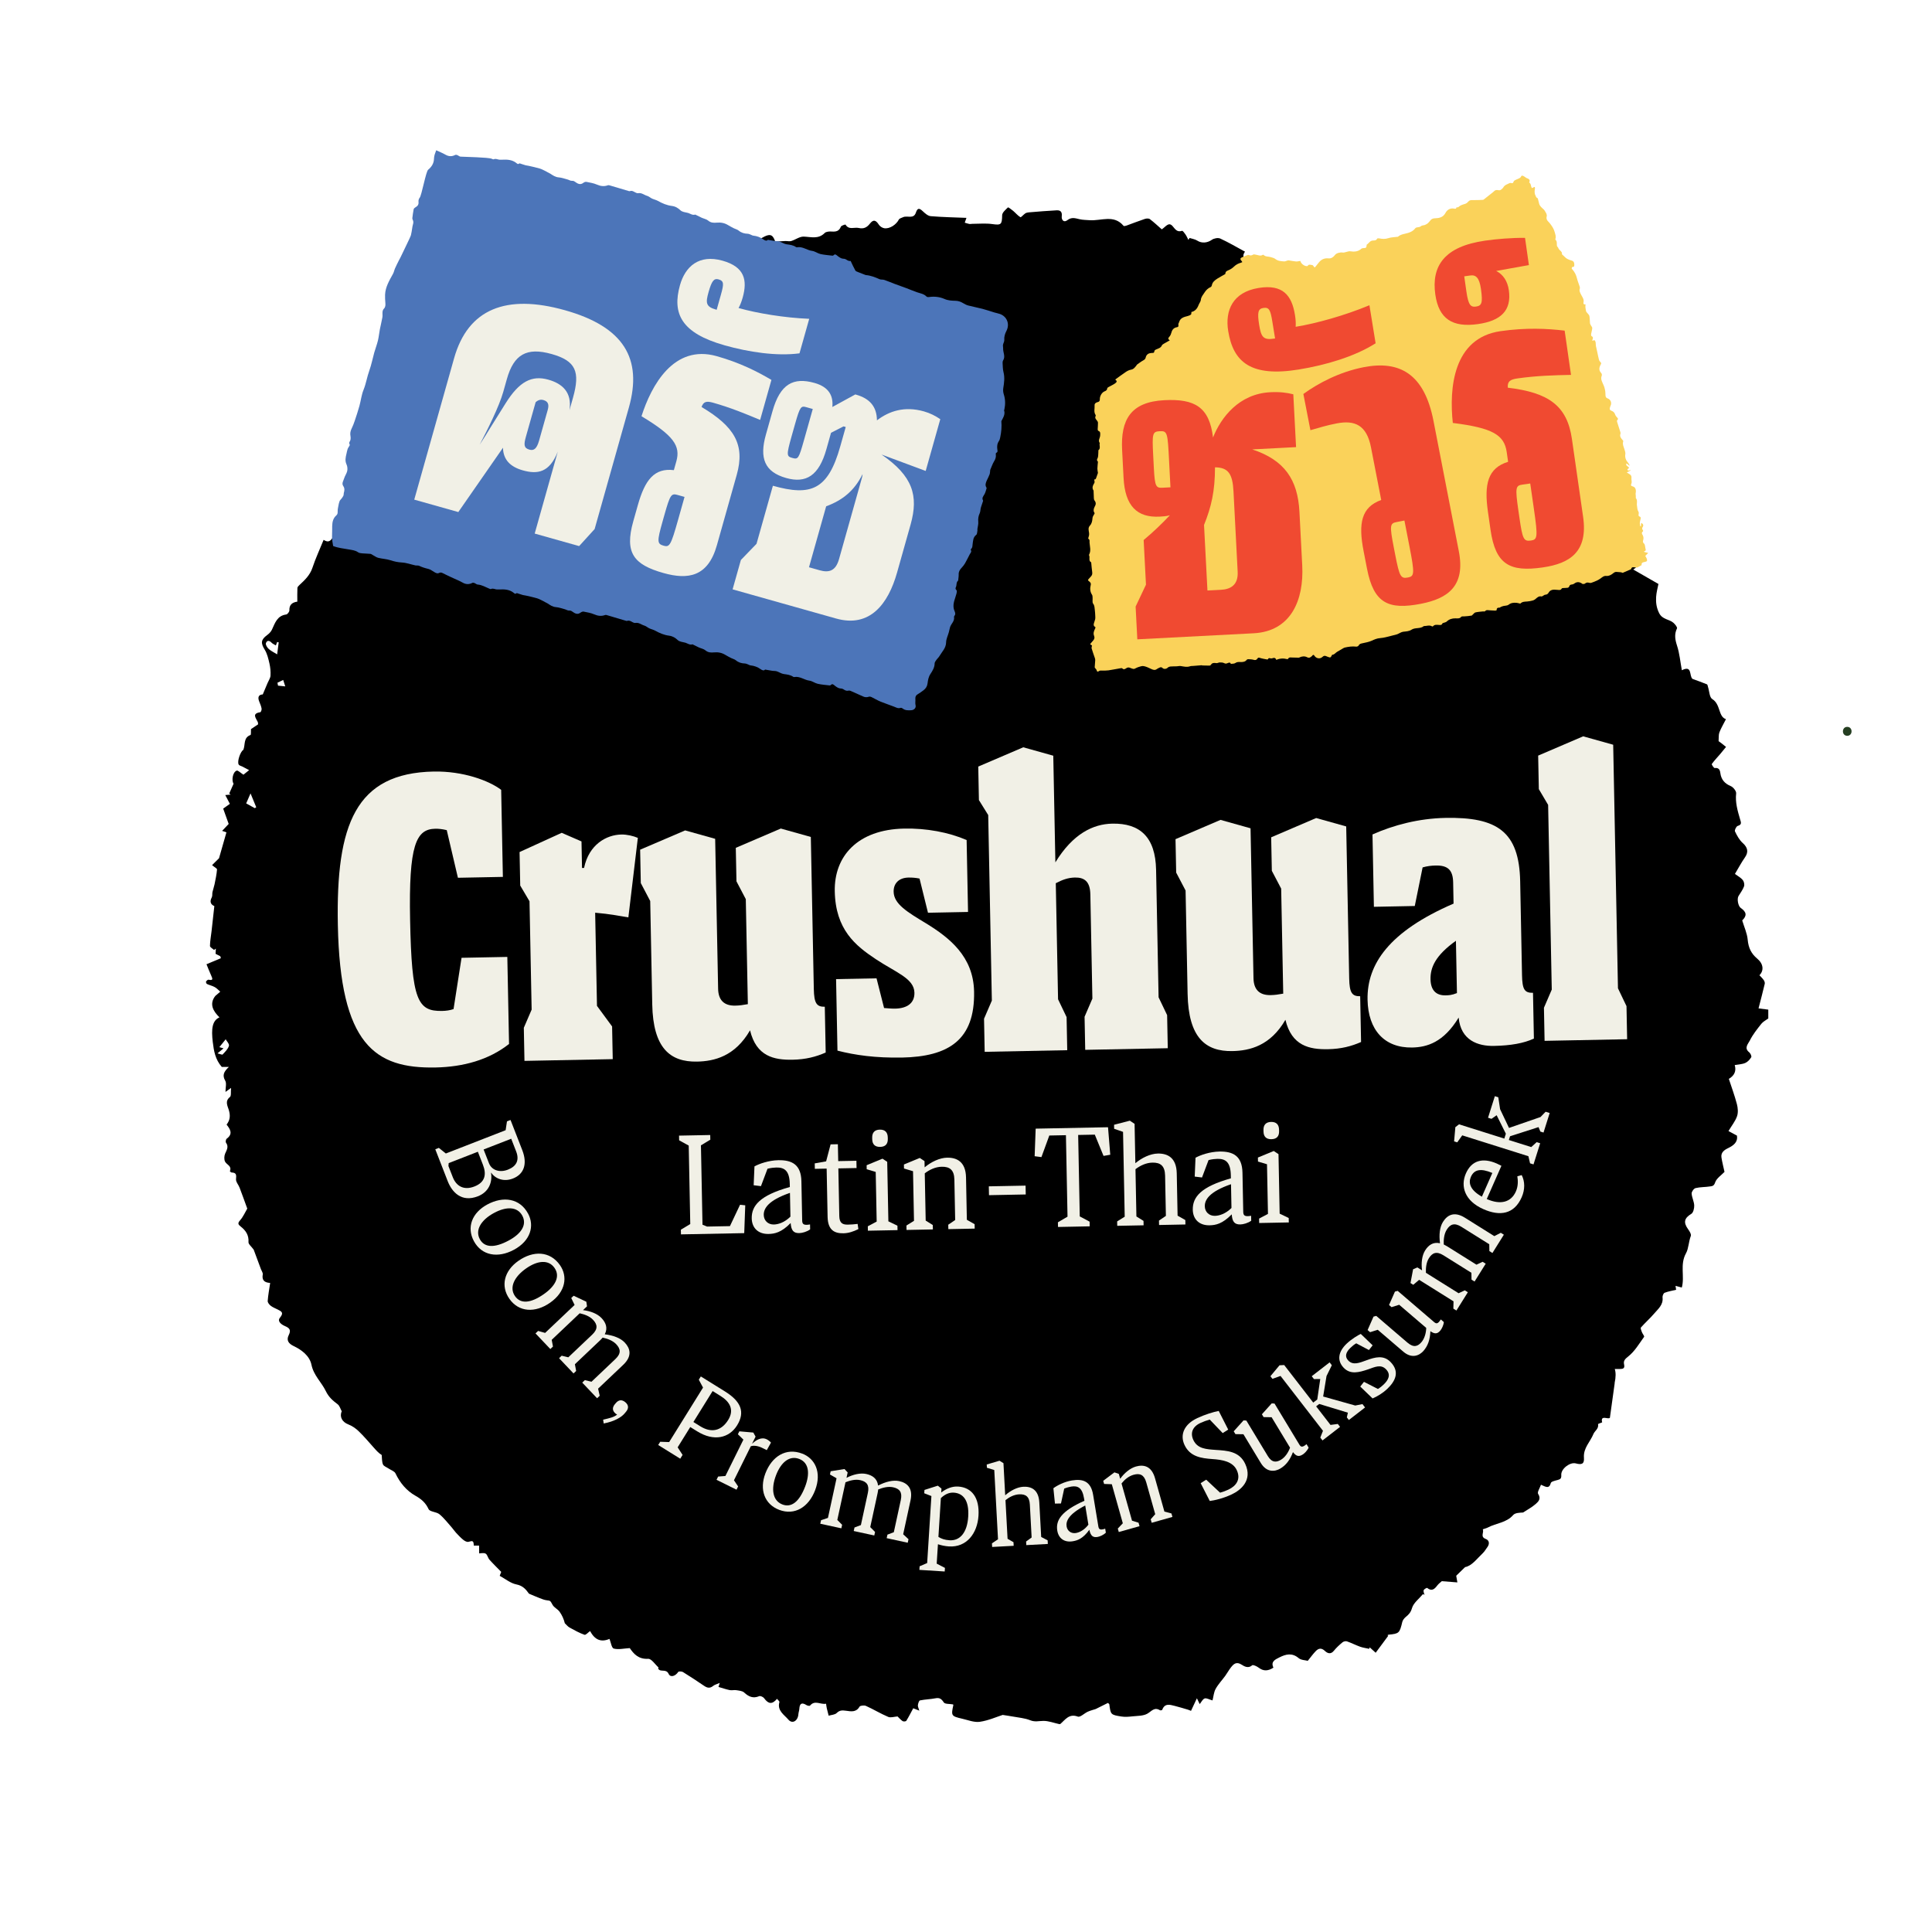 <?xml version="1.0" encoding="UTF-8"?><svg id="Small_Sticker" xmlns="http://www.w3.org/2000/svg" viewBox="0 0 1080 1080"><defs><style>.cls-1{fill:#fad25a;}.cls-2{fill:#f04a31;}.cls-3{fill:#f1f0e6;}.cls-4{fill:#253e21;}.cls-5{fill:#4c75b9;}</style></defs><path class="cls-4" d="m1032.62,411.32c3.22,0,3.22-5,0-5s-3.22,5,0,5h0Z"/><path d="m988.48,564.41v4.92c-1.31.98-2.9,1.74-3.88,2.98-2.36,2.99-4.79,6.02-6.46,9.4-.86,1.75-3.38,4.11-.36,6.5.73.57,1.49,2.23,1.18,2.76-.77,1.31-1.99,2.65-3.35,3.23-1.8.77-3.9.82-5.89,1.18q1.46,4.9-3.29,7.72c1.54,4.71,3.26,9.34,4.5,14.08.56,2.15.79,4.76.09,6.78-.97,2.8-2.97,5.25-4.79,8.3,1.3.7,2.95,1.59,4.72,2.54.62,3.61-1.81,5.49-4.91,7-2.17,1.05-4.18,2.44-3.73,5.29.43,2.69,1.12,5.34,1.7,8-1.7,1.81-4.49,3.57-5.27,5.98-.63,1.94-1.64,1.96-2.7,2.13-2.72.44-5.54.31-8.2.95-.97.23-2.26,2.01-2.2,3.02.12,2.25,1.35,4.44,1.44,6.68.06,1.59-.51,4.03-1.63,4.7-3.93,2.36-4.57,4.79-1.74,8.66.79,1.07,1.81,2.79,1.46,3.72-1.22,3.17-1.23,7.03-2.65,9.58-3.6,6.43-.64,13.01-2.38,19.23-.86-.23-2.08-.55-3.51-.94.16,1.11.26,1.77.33,2.2-2.22.54-4.42.88-6.44,1.67-.65.25-1.25,1.75-1.15,2.59.5,4.17-2.51,6.46-4.73,9.08-2.3,2.7-5.01,5.06-7.35,7.73-.36.41.24,1.76.55,2.61.34.93,1.49,2.24,1.22,2.61-2.73,3.8-5.21,8.04-8.77,10.89-1.9,1.52-2.9,2.47-2.41,4.58.48,2.09-.52,2.5-2.2,2.5-.98,0-1.95,0-3.01,0q.96,3-.07,7.74c-.02.11.02.24,0,.35-.87,6.28-1.74,12.55-2.66,19.19-.91,1.15-5.44-1.91-4.33,2.57-.78.33-2.31.8-2.28,1,.47,2.6-1.89,3.74-2.59,5.49-1.76,4.39-5.72,7.81-5.31,13.27.27,3.49-1.19,4.07-4.57,3.17-3.16-.85-8.32,2.99-8.1,6.48.12,1.99-.51,2.39-2.07,2.81-1.36.37-3.54.82-3.77,1.67-.96,3.52-2.9,2.09-5.51.97-.62,1.82-2.2,4.17-1.59,5.1,1.8,2.76.15,4.34-1.38,5.68-2.1,1.85-4.65,3.18-7.01,4.74-1.89.12-4.44.14-5.55,1.41-3.79,4.35-9.42,4.49-14.01,6.9-.94.49-2,.73-3.01,1.09.93,1.63-1.64,4.13,1.62,5.35,2.05.77,2.35,2.75.93,4.66-.83,1.12-1.53,2.39-2.53,3.34-3.34,3.15-6.12,7.11-9.88,7.77-2.05,1.99-3.35,3.26-4.97,4.83.09.52.28,1.63.65,3.73-3.05-.24-5.78-.46-8.7-.69-.7.65-1.77,1.4-2.53,2.4-1.55,2.04-3.07,3.46-5.65,1.38-.21-.17-1.75.67-1.96,1.29-.25.74.27,1.74.46,2.62-.28-.16-.55-.33-.83-.49-2.16,2.61-5.32,4.92-6.17,7.9-.7,2.45-1.84,3.57-3.49,4.92-.85.7-1.68,1.76-1.93,2.8-1.48,6.21-1.76,6.53-7.67,7.09-.21.02-.41.21-.61.32.14.11.28.21.42.32-2.24,3.03-4.49,6.06-7.01,9.46-1.05-.95-2.19-1.98-3.34-3.01-.1.27-.19.55-.29.82-1.68-.38-3.43-.6-5.04-1.17-2.51-.9-4.89-2.14-7.41-3.01-.7-.24-1.88.05-2.47.54-1.72,1.44-3.41,2.97-4.81,4.71-1.77,2.2-3.59,1.46-5.03.1-1.93-1.84-3.55-1.5-5.11.11-1.52,1.57-2.79,3.37-4.46,5.42-1.35-.37-3.72-.35-5.1-1.51-3.66-3.08-7.08-2.25-10.75-.4-2.44,1.23-4.96,2.34-3.35,5.73-2.92,1.89-5.5,2.11-8.21.04-1.03-.79-3.17-1.78-3.64-1.37-2.23,1.97-4.5.59-5.89-.31-2.99-1.93-4.5-.43-6.06,1.57-1.15,1.46-2.03,3.13-3.12,4.63-1.79,2.46-3.94,4.7-5.39,7.33-1.04,1.89-1.19,4.27-1.74,6.44-1.89-.53-3.39-1.47-4.41-1.1-1.14.42-1.84,2.03-2.75,3.15-.37-.77-.74-1.52-1.57-3.26-1.29,2.77-2.21,4.72-3.3,7.05-.11-.04-.9-.44-1.73-.69-2.47-.74-4.95-1.47-7.45-2.12-2.74-.71-5.55-1.52-6.91,2.23-.08.21-.99.39-1.28.21-3.13-1.92-4.66.56-6.99,1.91-2.31,1.34-5.52,1.21-8.36,1.52-2.04.22-4.16.41-6.16.09-6.04-.96-6.02-1.06-6.79-6.86-.02-.16-.29-.29-.77-.73-2.15,1.07-4.43,2.2-6.85,3.41-1.35.45-2.95.83-4.41,1.49-1.93.87-4.22,3.23-5.54,2.74-4.96-1.84-7.04,1.75-9.85,4.16h-.7c-2.9-.64-5.8-1.77-8.69-1.76-2.49.01-4.75.72-7.38-.35-3.04-1.24-6.49-1.47-9.76-2.09-1.59-.3-3.2-.51-5.65-.9-3.47,1.1-8.03,3.16-12.77,3.84-3.14.45-6.59-.96-9.86-1.72-6.14-1.43-6.24-1.67-4.96-7.61.04-.17-.2-.39-.2-.4-1.87-.35-4.47-.09-5.14-1.11-1.29-1.96-2.33-2.76-4.67-2.3-2.85.56-5.81.59-8.64,1.19-.57.12-1.04,1.72-1.16,2.68-.1.79.41,1.65.8,3.04-1.72-.67-2.83-1.1-3.4-1.33-1.38,2.55-2.53,4.85-3.88,7.01-.23.37-1.59.49-2.05.18-1.17-.81-2.13-1.93-2.84-2.62-1.86.13-3.82.84-5.22.25-4.25-1.8-8.23-4.24-12.44-6.14-.99-.45-3.25-.21-3.62.45-1.87,3.28-4.85,2.61-7.48,2.26-2.09-.28-3.58-.39-5.26,1.27-1.01.99-2.96,1.02-4.49,1.49-.35-1.38-.73-2.76-1.05-4.15-.18-.77-.25-1.57-.4-2.54-3.06.62-6.26-2.24-8.97,1.05-.23.28-1.41.07-1.93-.26-2.56-1.62-3.87-1.08-4.04,2.03-.05,1.03-.47,2.04-.54,3.07-.26,3.7-3.38,5.63-5.61,2.98-2.24-2.65-6.38-4.98-4.99-9.79.12-.43-.85-1.17-1.35-1.81-2.68,3.21-4.82,2.95-7.2-.35-.51-.71-2.07-1.43-2.74-1.15-3.42,1.44-5.88.31-8.42-2.04-1.01-.94-2.88-1.06-4.4-1.31-1.2-.19-2.5.2-3.68-.04-2.12-.44-4.18-1.16-6.27-1.76.05-.14.27-.86.71-2.26-1.67.74-2.87,1-3.7,1.69-1.75,1.45-3.27,1.15-4.98-.01-3.91-2.64-7.85-5.26-11.87-7.74-.69-.42-2.4-.48-2.67-.07-1.55,2.37-4.35,3.26-5.35,1.09-1.44-3.13-4.7-.67-5.85-2.98-.07-.14.25-.56.18-.62-1.92-1.72-3.95-4.93-5.79-4.83-5.44.31-8.11-2.82-10.27-5.98-3.35.19-6.35.95-8.96.25-1.19-.32-1.61-3.51-2.38-5.4-4.69,2-8.17.6-10.85-4.38-1.06.74-2.42,2.33-3.12,2.08-2.9-1.03-5.64-2.55-8.35-4.05-1.01-.56-1.77-1.58-2.65-2.4-.58-2.33-1.56-4.55-2.95-6.47-1.04-1.44-3-2.27-3.86-3.76-1.34-2.35-1.11-2.36-3.3-2.61-1.34-.15-2.65-.71-3.93-1.2-1.94-.74-3.84-1.59-6-2.49-1.62-2.23-3.28-4.44-7.01-5.17-3.31-.65-6.25-3.14-9.35-4.81.39-1.02.77-2.01.85-2.2-2.54-2.61-4.66-4.65-6.6-6.85-.88-1-1.12-2.8-2.13-3.36-1.07-.59-2.72-.13-3.62-.13v-4.36h-2.98c-.14-2.71-.47-2.82-3.03-2.1-.79.22-2.05-.47-2.82-1.09-1.46-1.18-2.76-2.58-4.05-3.95-.84-.9-1.51-1.97-2.33-2.89-2.27-2.55-4.36-5.33-6.96-7.48-1.7-1.41-5.35-1.32-6.08-2.87-1.67-3.55-3.99-5.59-7.34-7.47-5-2.81-8.64-7.2-11.17-12.51-.59-1.24-2.55-1.83-3.87-2.73-1.08-.74-2.69-1.27-3.12-2.28-.66-1.58-.52-3.5-.71-5.27-1.85-1.12-3.19-2.74-4.6-4.31-2.73-3.05-5.37-6.2-8.32-9.03-1.65-1.59-3.71-2.98-5.83-3.8-3.32-1.28-4.98-4.26-3.58-7.28-.77-1.38-1.19-3.09-2.28-3.92-2.74-2.08-4.97-3.93-6.68-7.46-2.38-4.92-6.75-8.65-7.98-14.65-1.01-4.91-5.37-8.27-9.89-10.42-3.05-1.45-4.21-3.33-2.82-6.13,1.47-2.96.42-3.99-2.22-5.12-1.77-.76-4.38-2.59-2.66-4.66,2.28-2.77.86-3.48-1.24-4.53-1.34-.67-2.8-1.22-3.96-2.13-.8-.62-1.73-1.8-1.67-2.67.24-3.28.86-6.54,1.38-10.07-3.47-.22-4.68-1.72-4.14-4.76.16-.87-.63-1.91-.99-2.87-1.46-3.93-2.92-7.86-4.08-10.98-1.32-1.82-2.99-3.08-2.91-4.22.26-3.89-1.53-6.5-4.32-8.68-1.47-1.15-1.86-1.84-.36-3.53,1.72-1.93,2.77-4.45,4-6.52-1.41-3.87-2.81-7.81-4.3-11.72-.62-1.62-2.12-3.22-1.99-4.73.19-2.24.33-3.64-2.4-3.72-.37,0-1.07-.66-1.03-.76,1.22-2.92-1.74-3.55-2.67-5.28-.65-1.2-.54-3.25.03-4.56.91-2.08,2.1-3.83.46-6.09-.32-.44-.06-1.88.4-2.21,3.69-2.72,1.92-5.37-.06-7.88,2.05-2.64,2.13-5.15,1.24-8.18-.64-2.2-2.35-4.89.62-7.24.82-.65.41-2.85.65-5.1-1.39,1-2.05,1.47-3.13,2.25,0-2.44.71-4.82-.15-6.3-1.76-3.03-.76-5.06,2.04-7.67h-3.96c-3.65-4.2-4.43-8.89-5.04-13.96-.87-7.3-.34-11.93,3.75-13.76-3.72-3.58-5.74-7.6-2.35-11.95.93-.8,1.86-1.61,2.79-2.41-1.02-.87-1.94-1.92-3.08-2.55-1.35-.75-2.93-1.07-4.34-1.73-.34-.16-.68-1.1-.52-1.38.28-.49,1.05-1.13,1.47-1.03,2.35.54,2.34-.3,1.51-2.08-1.1-2.39-2.02-4.85-2.73-6.56,2.82-1.18,5.43-2.28,8.04-3.37-.1-.36-.2-.73-.31-1.09-.89-.46-1.79-.92-2.66-1.37.06-1.02.11-1.96.16-2.9-.34.25-.69.49-1.03.74-.79-.75-2.27-1.51-2.26-2.25.04-2.76.58-5.51.89-8.27.52-4.58,1.02-9.16,1.55-13.99-2.02-.88-2.73-2.45-1.44-4.86.45-.83.18-2.01.4-2.99.32-1.47.87-2.9,1.17-4.37.55-2.73,1.14-5.47,1.37-8.24.05-.58-1.41-1.28-2.77-2.43,1.55-1.54,3.02-3,3.89-3.87,1.46-5.1,2.8-9.76,4.14-14.46-.52-.18-1.34-.47-2.4-.84,1.37-1.45,2.51-2.65,3.66-3.87-.99-2.77-1.96-5.47-3.07-8.56,1.21-.87,2.56-1.84,3.73-2.67-.83-1.59-1.62-3.12-2.56-4.91,1.28-.12,2.16-.2,3.03-.27-.28-.19-.56-.38-.84-.57.78-1.75,1.56-3.51,2.43-5.46-1.18-1.9-.52-6.46,1.72-7.36.75-.3,2.26,1.31,3.8,2.28.45-.36,1.5-1.2,3.19-2.56-1.59-.83-2.7-1.42-3.82-2.01-.69-.36-1.69-.53-2.01-1.09-1.04-1.8,1.1-7.52,2.6-8.23,1.19-3.05-.07-6.78,3.99-8.31.39-.15.18-1.88.28-3.29.9-.6,2.4-1.61,3.98-2.67-.07-.45-.03-.95-.21-1.35-1.03-2.2-3.44-4.69,1.43-5.42.36-.05.85-1.39.73-2.03-.24-1.33-.78-2.62-1.3-3.88-1.09-2.6-.25-3.93,1.95-4.04.99-2.34,1.85-4.39,2.71-6.43.57-1.36,1.54-2.69,1.62-4.08.13-2.26-.09-4.6-.6-6.81-.61-2.63-1.24-5.43-2.63-7.68-2.3-3.7-2.19-5.57,1.35-8.18,1.06-.78,2.11-1.83,2.66-2.99,1.75-3.73,2.91-7.83,7.99-8.51.72-.1,1.81-1.52,1.78-2.3-.11-3.03,1.44-4.46,4.44-4.88,0-2.71-.07-5.18.05-7.65.03-.57.64-1.19,1.13-1.64,3-2.78,5.89-5.5,7.27-9.65,1.7-5.15,4.01-10.1,6.25-15.61,4.24,2.81,4.65-1.99,6.98-3.32,3.37-1.93,3.16-4.72,2.02-7.1,4.14-4.86,7.97-9.35,11.82-13.86-.01-.01-.41-.35-.09-.07,1.32-1.7,2.58-3.32,4.14-5.34.34.04,1.53.19,2.73.34-.86,1.62-1.54,2.9-2.22,4.18.24.15.48.31.72.46,2.12-1.64,4.25-3.27,6.32-4.87.72-3.38-2.01-1.58-3.53-1.86,3.45-3.01,8.68-4.47,6.51-10.16,1.54-.71,2.91-.9,3.53-1.69,3.79-4.81,8.58-8.49,13.94-11.15,3.29-1.64,5.52-3.89,7.55-6.71.5-.7,1.6-1.38,2.41-1.37,4.83.09,10.06-3.66,10.85-7.55,3.24-.58,6.26-1.14,9.29-1.67,2.72-.48,2.61-1.47.65-3.01-2.13-1.68-2.16-3.39.18-4.97.63-.42,1.24-.86,1.86-1.29l-1.12-.18c-.23-2.39-.1-4.89-.79-7.14-.62-2.02.1-2.29,1.59-3.32,2.97-2.05,5.86-4.47,8.02-7.32,1.82-2.4,3.61-4.42,6.4-5.58,3.96-1.65,7.86-3.4,11.61,1.38,2.33-3.26,4.7-5.94,6.22-9.03.59-1.2.82-1.92,2.06-2.8,2.67-1.9,5.95-4.16,6.82-6.95.67-2.17,1.35-3.55,2.87-4.83,4.27,2.6,9.19.41,9.74-4.42.32-2.77,1.44-3.68,4.16-4.02,2.44-.3,5.17-1.14,6.97-2.68,1.11-.95,1.63-2.81,3.26-1.64,1.03.74,1.49,2.45,1.93,3.82.4,1.25.44,2.62.64,3.94.85-.99,1.72-1.95,2.53-2.97.2-.25.2-.66.28-1,1.33-5.55,1.86-5.8,7.41-4.25,1.21.34,3.6.39,3.76-.05,1.29-3.52,4.23-3.52,7.11-3.65v-1.88c1.56-.55,3.24-.61,3.65-1.37,3.36-6.19,10.93-6.22,15.67-3.34,2.04-1.32,4.07-2.64,5.64-3.66,2.65,1.19,4.85,2.58,7.23,3.06,1.15.23,3.32-.97,3.8-2.06.61-1.39-.16-3.34-.06-5.04.06-.98.51-2.66,1.02-2.75,1.03-.19,2.27.37,3.32.85.47.21.68.98,1.1,1.64.58-.51,1.16-.78,1.22-1.12.56-3.37,3.72-3.63,5.98-4.62.89-.39,3.67.95,3.76,1.72.4,3.33,2.32,2.49,3.92,1.87.77-1.54,1.56-3.02,2.8-3.77,2.83-1.71,5.94-2.94,8.8-4.6,4.44-2.58,6.03-2.16,7.47,2.02,1.99-.1,3.87-.23,5.75-.29,1.07-.03,2.22.3,3.19,0,2.39-.74,4.72-2.56,7.02-2.47,4.13.16,8.15,1.55,11.69-2.01.8-.81,2.62-.92,3.94-.83,2.37.16,4.11-.16,5.1-2.69.26-.67,2.54-1.31,2.6-1.2,1.87,3.19,4.93,1.33,7.38,1.9,2.74.64,4.57-.27,6.2-2.35,1.97-2.51,3.3-2.21,5.12.59.6.92,1.92,1.76,3.01,1.91,3.05.44,6.67-2.04,8.1-4.84.34-.67,1.53-.94,2.36-1.33,2.31-1.09,5.92,1.24,7.16-2.53.92-2.81,1.98-2.59,3.87-.81,1.26,1.19,2.87,2.63,4.42,2.76,6.69.56,13.41.68,19.99.95-.34.96-.65,1.82-.95,2.69.85.24,1.68.56,2.54.71.56.1,1.16-.07,1.75-.07,3.69,0,7.43-.38,11.05.13,5.02.71,5.48.31,5.57-4.95.03-1.51,1.94-3.09,3.25-4.36.18-.17,1.96,1.15,2.88,1.92,1.39,1.17,2.56,2.65,4.08,3.56.33.2,1.7-1.46,2.69-2.12.55-.37,1.31-.53,1.99-.59,5.2-.42,10.4-.88,15.61-1.14,2.06-.1,3.11.84,2.82,3.29-.25,2.05,1.13,3.79,3.16,2.2,2.42-1.89,4.5-1.02,6.88-.5,1.79.4,3.68.39,5.53.53,6.41.48,13.55-3.35,18.99,3.17.2.24,1.11.02,1.63-.16,3.42-1.23,6.8-2.57,10.25-3.72.85-.28,2.18-.37,2.8.1,2.39,1.82,4.58,3.89,6.68,5.73,2.44-1.69,3.85-4.31,6.06-1.78,1.46,1.68,2.48,3.55,5.27,2.6.38-.13,1.41,1.29,1.97,2.11.62.92,1.05,1.97,1.57,2.96.22-.36.44-.72.66-1.08,1.45.48,3.06.69,4.3,1.49,2.52,1.62,5.65,1.3,8.15-.46,1.19-.84,3.46-1.27,4.7-.7,4.67,2.14,9.11,4.77,13.83,7.33-2.55,3.44,1.1,4.68,2.12,7.31,1.4-1.03,2.45-1.95,3.64-2.6.71-.39,1.79-.7,2.46-.44,1.85.74,3.62,1.73,5.33,2.76,1.46.88,3.73,1.76,4,2.99.51,2.39,2.49,2.53,3.51,2.33,4.4-.86,8.52-.66,12.48,1.53.27.15.83.19,1.01.03,2.56-2.3,4.53-.12,6.58.9,3.59,1.8,7.1,3.74,11.4,6.02,1.52-.59,4.33-2.06,4.64,2.61.04.55,1.66,1.45,2.49,1.4,1.82-.12,3.97-.26,5.34-1.27,2.7-2,3.83-.19,5.02,1.52.92,1.32,1.39,2.94,2.27,4.29.46.71,1.34,1.2,2.11,1.66.81.48,2.48.87,2.45,1.17-.11,1.11-.48,2.52-1.28,3.17-1.84,1.51-1.37,2.55.11,3.4,1.63-.26,3.46-.72,4.48,0,2.51,1.77,4.64,4.09,6.95,6.17.6.54,1.24,1.03,1.93,1.45,1.52.92,3.07,1.79,4.63,2.64,2.72,1.48,5.47,2.89,8.18,4.39,1.18.65,2.33,1.39,3.37,2.23.77.62,1.24,1.63,2.03,2.19,2.88,2.02,5.81,3.97,8.79,5.84,1.36.85,3.22,1.14,4.24,2.25,3.73,4.06,7.67,7.71,12.6,10.39,3.21,1.75,5.92,2.72,9.08.18,1.79-1.43,3.82-1.99,5.4.45.84,1.3,1.52,2.72,2.38,4.01.62.93,1.37,2.43,2.15,2.48,4.76.34,4.38,3.76,4.48,6.94,3.42.08,3.63.47,2.55,3.48,1.34,1.29,2.42,2.39,3.56,3.42.76.68,1.54,1.39,2.43,1.86,6.59,3.49,10.23,9.19,12.49,16.08.85,2.6,1.96,5.26,3.57,7.42,2.32,3.12,5.26,5.78,7.85,8.71,1.25,1.41,2.34,2.97,3.42,4.52,2.48,3.58,6.3,3.8,10.05,3.88,3.16.07,3.55,1.74,3.41,4.36-.1,1.86.36,3.76.66,5.63.14.89.33,1.84.79,2.58.96,1.52,1.89,3.21,3.28,4.23.66.49,2.33-.4,3.9-.74.26,1.32,1.14,3.11.82,4.65-.81,3.91,1.01,6.99,2.29,10.35.69,1.81.71,3.87,1.03,5.82-.48.35-.95.7-1.43,1.04,4.59,2.64,9.19,5.28,14.07,8.08-.4,2.1-1.13,4.63-1.29,7.2-.19,3.11.14,6.01,1.69,9.1,1.86,3.7,5.63,3.31,8.02,5.44.91.81,2.24,2.48,1.95,3.08-1.6,3.34-1.07,6.29.04,9.71,1.4,4.32,1.8,8.96,2.68,13.7,5.95-3.03,3.98,3.1,5.93,4.82,2.69.99,5.43,1.96,8.12,3.06.33.14.4.95.57,1.46.75,2.33.79,5.79,2.38,6.77,4.78,2.97,3.25,9.78,7.65,11.24-1.45,2.87-2.77,5.05-3.67,7.4-.5,1.31-.29,2.88-.44,4.89.04.03.8.56,1.54,1.12.88.68,1.74,1.4,2.62,2.1-1.07,1.31-2.13,2.65-3.23,3.94-1.59,1.86-3.31,3.63-4.73,5.61-.19.27,1.14,2.3,1.61,2.25,2.31-.27,2.92.98,3.16,2.8.48,3.62,2.38,5.87,5.83,7.31,1.39.58,3.15,2.79,3.01,4.07-.57,5.09.82,9.75,2.19,14.45.5,1.7,1.2,3-1.34,3.74-.78.23-1.83,2.38-1.51,3.05,1.12,2.34,2.44,4.81,4.33,6.49,2.8,2.5,3.35,5.03,1.26,8.02-2.05,2.93-3.72,6.11-5.61,9.27,1.69,1.26,3.31,2.1,4.37,3.4.7.85,1.07,2.55.71,3.56-.69,1.91-2,3.61-3.07,5.38-.99,1.64-.23,5.68,1.27,6.71,3.3,2.27,3.48,4.36.78,6.93,1.09,3.66,2.74,7.17,3.07,10.8.41,4.44,1.91,7.73,5.35,10.59,3.48,2.9,3.8,6.65,1.22,9.26.8.88,1.71,1.72,2.4,2.71.39.56.7,1.44.56,2.07-1.07,4.54-2.26,9.05-3.47,13.75,2.05.26,3.76.48,5.47.7ZM154.22,360.8c-.93-.57-1.82-.9-2.4-1.52-1.29-1.38-2.65-1.39-3.18.29-.26.84.71,2.41,1.55,3.18,1.28,1.16,2.93,1.92,4.74,3.04.31-2.42.58-4.56.86-6.71-.28-.06-.56-.12-.85-.19-.22.58-.45,1.16-.73,1.9Zm-32.65,228.03c1.45.34,2.62.91,2.88.63,1.37-1.47,2.99-3.02,3.53-4.83.31-1.03-1.26-2.63-1.82-3.66-1.43,1.77-2.42,3.01-3.53,4.39.67.19,1.33.39,2.31.68-1,.84-1.76,1.47-3.37,2.81Zm16.04-139.73c1.88,1.04,3.36,1.86,4.83,2.67.27-.17.53-.34.8-.51-.96-2.34-1.93-4.68-3.19-7.74-1.1,2.52-1.76,4.03-2.43,5.58Zm17.48-67.45c.11.54.22,1.08.33,1.63,1.35.14,2.69.27,4.04.41-.39-1.2-.78-2.4-1.16-3.6-1.07.52-2.14,1.05-3.21,1.57Z"/><path class="cls-5" d="m243.84,84c1.73.81,3.52,1.51,5.17,2.46,1.87,1.08,3.62,1.1,5.49.14.28-.14.77-.05,1.11.09.64.25,1.22.83,1.85.87,2.32.16,15.35.35,17.4,1.18.37.15.88.43,1.15.3,1.18-.57,2.2.19,3.29.24.48.03.96.01,1.44-.01,2.77-.14,5.49-.01,7.8,1.77.55.42.97,1,1.75.32.15-.13.67.12,1.01.23.83.26,1.65.56,2.49.79.59.16,1.21.19,1.8.33,2.06.48,4.15.9,6.17,1.51,1.21.36,2.32,1.03,3.48,1.57.32.15.62.36.93.53.47.25.97.46,1.42.74,1.45.94,2.8,1.94,4.71,2.09,1.67.13,3.31.74,4.96,1.18.82.22,1.62.79,2.4.74.79-.05,1.21.14,1.81.57,1.38.99,2.85,1.95,4.63.56.44-.35,1.18-.64,1.69-.54,1.99.39,4.06.72,5.89,1.52,2.11.92,4.07,1.15,6.2.36.26-.1.63,0,.93.09,3.57,1.05,7.13,2.12,10.7,3.17.19.06.43.1.6.04,1.16-.43,2.02.17,2.96.69.5.27,1.16.55,1.67.46,1.95-.36,3.33,1.02,5,1.48.98.27,1.79,1.08,2.73,1.52,1.09.51,2.32.75,3.35,1.33,2.43,1.37,4.98,2.45,7.73,2.79,2.05.26,3.51,1.18,4.9,2.51.46.43,1.16.68,1.79.87.8.25,1.67.3,2.47.56,1.29.43,2.43,1.38,3.94.9.11-.03.28.13.42.2,1.05.52,2.09,1.07,3.16,1.55,1.22.55,2.69.79,3.65,1.61,1.49,1.28,3.14,1.29,4.82,1.14,2.28-.21,4.33.19,6.27,1.37,1.07.65,2.18,1.23,3.3,1.8.85.44,1.88.64,2.59,1.23,1.51,1.26,3.2,1.76,5.13,1.81.54.01,1.08.29,1.61.48.49.18.96.52,1.46.57,2.09.21,3.96.9,5.65,2.11.93.66,1.88,1.04,2.5.23,1.55.27,2.84.52,4.14.71.8.12,1.65.02,2.39.26,1.35.44,2.59,1.34,3.95,1.53,1.89.26,3.71.44,5.3,1.57.15.1.41.13.59.1,3.11-.55,5.52,1.67,8.43,2.03,1.59.2,3.03,1.39,4.62,1.75,2.17.49,4.42.63,6.64.91.19.02.47,0,.58-.13,1.06-1.13,1.65-.25,2.49.39.87.67,1.96,1.42,2.96,1.44.92.03,1.44.24,2.13.72.56.39,1.47.7,2.08.54.84,1.8,1.67,3.6,2.63,5.34.22.41.9.63,1.41.84,1.19.5,2.41.95,3.62,1.41.3.12.6.29.92.31,2.69.23,5.13,1.21,7.56,2.29.79.35,1.83.12,2.66.4,1.92.65,3.77,1.47,5.67,2.18,2.22.83,4.47,1.61,6.7,2.44,2.01.75,3.98,1.62,6.02,2.31,1.84.62,3.81.89,5.25,2.4.26.27.92.32,1.36.25,2.98-.44,5.97-.11,8.62,1.06,2.05.9,4.07.99,6.12,1.03,1.61.03,2.92.48,4.24,1.27.93.56,1.92,1.1,2.96,1.37,2.64.7,5.33,1.18,7.97,1.87,2.24.59,4.43,1.36,6.65,2.03,1.04.31,2.13.5,3.15.86,3.68,1.33,5.67,5.4,3.55,9.5-.8,1.55-1.32,3.18-1.17,5.01.07.88-.57,1.8-.73,2.72-.11.62.12,1.29.08,1.93-.13,2.26,1.43,4.51,0,6.78-.24.38-.33.92-.3,1.38.11,1.72.08,3.49.5,5.15.78,3.04.36,5.98-.12,8.98-.18,1.12-.06,2.38.29,3.47.9,2.81.93,5.6.32,8.44-.04.19-.22.41-.16.56.51,1.44.11,2.75-.52,4.04-.24.5-.51.99-.76,1.49-.09.17-.25.35-.24.52.26,3.01-.01,5.97-.63,8.91-.15.72-.31,1.51-.72,2.11-1,1.46-1.14,3.01-.91,4.66.1.74.41,1.56-.66,1.97-.14.06-.22.49-.19.73.23,1.49-.17,2.79-.99,4.05-.47.72-.78,1.55-1.13,2.34-.39.88-.74,1.77-.99,2.36-.13,1.02-.1,1.81-.35,2.51-.41,1.15-1.02,2.24-1.53,3.35-.6,1.32-1.14,2.65-.25,4.07.06.1.14.24.11.33-.37,1.12-.6,2.32-1.17,3.33-.64,1.14-1.66,2.1-.83,3.55.08.13-.02.38-.08.56-.34,1.05-.69,2.1-1.06,3.14-.41,1.17-.21,2.39-.81,3.64-.6,1.24-.89,2.88-.72,4.5.15,1.36-.32,2.77-.49,4.16-.03.27.08.56.03.81-.18.83-.14,1.99-.68,2.4-1.78,1.34-1.72,3.23-2,5.03-.16,1,.03,2.08-.9,2.86-.12.1-.2.42-.13.54.62,1.03-.2,1.69-.61,2.47-.87,1.64-1.65,3.33-2.58,4.94-.53.92-1.2,1.78-1.94,2.56-1.01,1.06-1.7,2.16-1.65,3.68.04,1.01-.15,2.03-.24,3.04-.01.16.01.38-.08.46-1.19.98-.67,2.5-1.25,3.67-.3.6-.29,1.1.35,1.67.31.28.17,1.19.03,1.77-.71,2.89-2.27,5.62-1.52,8.75.12.5.35.97.52,1.45.29.81.5,1.6-.18,2.35-.15.16-.25.45-.22.66.38,2.45-1.72,3.83-2.26,5.81-.22.91-.41,1.83-.66,2.74-.52,1.89-1.49,3.77-1.52,5.67-.06,3.18-2.27,5.16-3.69,7.6-.47.82-1.25,1.46-1.79,2.25-.4.58-.93,1.25-.93,1.89-.02,2.28-1.19,4.16-2.35,5.91-1.1,1.66-1.38,3.46-1.6,5.21-.21,1.73-.99,2.89-2.24,3.87-1.1.87-2.29,1.64-3.48,2.39-1,.64-1.19,1.59-1.1,2.59.1,1.13-.19,2.22.11,3.41.39,1.52-.88,2.73-2.52,2.81-1.66.08-3.34.14-4.75-1.03-.28-.23-.82-.42-1.13-.31-1.35.49-2.4-.19-3.56-.65-2.53-1-5.13-1.81-7.64-2.85-1.76-.73-3.39-1.74-5.11-2.57-.4-.19-.99-.3-1.38-.16-1.1.38-2.1.38-3.17-.11-2.2-1.02-4.45-1.95-6.65-2.97-.65-.3-1.14-.49-1.92-.28-.61.16-1.51-.15-2.08-.54-.69-.48-1.21-.69-2.13-.72-1.01-.03-2.1-.78-2.96-1.44-.83-.64-1.43-1.52-2.49-.39-.11.12-.39.15-.58.13-2.22-.27-4.47-.41-6.64-.91-1.6-.36-3.03-1.55-4.62-1.75-2.91-.37-5.32-2.58-8.43-2.03-.19.03-.45,0-.59-.1-1.59-1.13-3.42-1.31-5.3-1.57-1.36-.18-2.61-1.09-3.95-1.53-.75-.24-1.6-.15-2.39-.26-1.3-.2-2.59-.44-4.14-.71-.62.81-1.58.43-2.5-.23-1.69-1.21-3.56-1.9-5.65-2.11-.5-.05-.96-.39-1.46-.57-.53-.19-1.07-.47-1.61-.48-1.93-.05-3.62-.55-5.13-1.81-.71-.59-1.74-.8-2.59-1.23-1.12-.57-2.23-1.15-3.3-1.8-1.94-1.18-3.99-1.58-6.27-1.37-1.67.16-3.32.15-4.82-1.14-.95-.82-2.43-1.06-3.65-1.61-1.07-.48-2.11-1.03-3.16-1.55-.14-.07-.31-.23-.42-.2-1.51.48-2.66-.47-3.94-.9-.8-.26-1.67-.31-2.47-.56-.63-.2-1.33-.44-1.79-.87-1.39-1.32-2.85-2.25-4.9-2.51-2.75-.35-5.31-1.43-7.73-2.79-1.03-.58-2.26-.82-3.35-1.33-.95-.44-1.76-1.25-2.73-1.52-1.67-.46-3.04-1.84-5-1.48-.51.09-1.18-.18-1.67-.46-.93-.52-1.8-1.11-2.96-.69-.17.06-.41.02-.6-.04-3.57-1.05-7.13-2.12-10.7-3.17-.3-.09-.67-.19-.93-.09-2.13.8-4.09.56-6.2-.36-1.83-.8-3.9-1.13-5.89-1.52-.51-.1-1.25.2-1.69.54-1.77,1.39-3.24.43-4.63-.56-.6-.43-1.02-.62-1.81-.57-.78.05-1.58-.52-2.4-.74-1.64-.44-3.28-1.04-4.96-1.18-1.9-.15-3.25-1.15-4.71-2.09-.45-.29-.95-.49-1.42-.74-.32-.17-.61-.38-.93-.53-1.15-.54-2.27-1.21-3.48-1.57-2.02-.61-4.11-1.03-6.17-1.51-.59-.14-1.21-.17-1.8-.33-.84-.23-1.66-.53-2.49-.79-.34-.11-.86-.36-1.01-.23-.78.68-1.2.11-1.75-.32-2.31-1.78-5.03-1.9-7.8-1.77-.48.02-.96.04-1.44.01-1.09-.06-2.11-.81-3.29-.24-.27.13-.77-.15-1.15-.3-2.05-.83-3.95-2.04-6.27-2.2-.63-.04-1.21-.62-1.85-.87-.33-.13-.83-.23-1.11-.09-1.87.96-3.62.94-5.49-.14-1.64-.95-3.44-1.65-5.17-2.46-1.98-.93-4-1.78-5.92-2.82-.76-.42-1.41-.45-2.06-.11-.93.48-1.66.06-2.4-.33-1.2-.64-2.31-1.62-3.58-1.92-1.82-.42-3.53-.96-5.2-1.76-.57-.27-1.37-.06-2.03-.2-2.54-.55-5.05-1.5-7.61-1.63-2.25-.12-4.27-.57-6.38-1.26-2.18-.71-4.56-.79-6.81-1.35-1.03-.25-1.94-.97-2.9-1.47-.5-.26-.97-.7-1.49-.75-1.47-.17-2.97-.13-4.45-.27-.83-.08-1.79-.16-2.42-.61-1.65-1.18-3.59-1.28-5.44-1.63-2.81-.52-5.63-.76-8.39-1.83l-.13-.06c-.22-1.81-.73-3.58-.61-5.45.12-1.92.02-3.85.09-5.77.07-2.22.51-4.33,2.32-5.89.76-.66.76-1.46.74-2.38-.02-.98.22-1.97.4-2.95.17-.89.33-1.8.67-2.64.22-.55.77-.98,1.14-1.49.37-.52.78-1.04,1.02-1.62.19-.45.07-1.01.21-1.49.4-1.33.55-2.56-.32-3.84-1.02-1.49.1-2.91.5-4.29.41-1.43,1.43-2.71,1.73-4.15.24-1.17.09-2.6-.41-3.68-.92-2-.52-3.86-.05-5.79.23-.96.38-1.96.71-2.88.31-.85,1.4-1.98,1.14-2.39-.75-1.17.23-1.75.41-2.6.14-.68.16-1.42.02-2.09-.31-1.51-.05-2.87.63-4.25.68-1.37,1.23-2.82,1.72-4.27.94-2.79,1.87-5.59,2.65-8.42.82-2.97,1.14-6.12,2.29-8.95,1.43-3.51,1.95-7.24,3.24-10.78,1.18-3.27,1.82-6.72,2.76-10.07.63-2.24,1.49-4.41,2.04-6.67.5-2.07.69-4.22,1.09-6.31.43-2.25,1.02-4.46,1.41-6.72.18-1-.03-2.06.08-3.07.07-.59.3-1.27.71-1.68.98-.98.96-2.09.87-3.31-.12-1.53-.22-3.07-.16-4.59.18-4.35,2.42-7.98,4.44-11.68.52-.95.7-2.07,1.14-3.07.68-1.53,1.45-3.03,2.2-4.54.33-.67.76-1.3,1.04-1.98.52-1.24,5.28-10.71,5.63-11.99.35-1.29.48-2.63.72-3.95.11-.62.17-1.26.36-1.86.31-.98.42-1.92-.1-2.87-.15-.27-.22-.62-.18-.92.21-1.64.4-3.29.73-4.91.09-.42.59-.84,1.02-1.08,1.26-.7,1.87-1.6,1.69-3.1-.09-.72.16-1.69.63-2.21,1.12-1.22,3.48-14.62,4.76-15.69,1.95-1.62,3.18-3.55,3.27-6.14.04-1.15.32-2.34.76-3.4l.47-1.34Z"/><g id="OzaLtr"><path class="cls-1" d="m910.86,260.28c-.53-.4-1.05-.8-1.65-1.25-.44.99.2,1.33.69,1.7.56.43,1.17.8.1,1.37-.16.09-.34.52-.28.59.16.19.46.38.69.36.37-.03.73-.23,1.08-.36-.08.44-.11.47-2.12,1.41.47.29.82.54,1.19.74.97.51,1.57,1.15,1.43,2.39-.12.99.35,2.14,0,2.98-.59,1.4-.11,1.4,1.06,1.81,1.32.46,1.66,2.23,1.27,3.8-.06.26.05.56.06.84.03.44.05.89.07,1.33,0,.14-.09.34-.03.41,1.15,1.25.4,2.84.66,4.25.21,1.15.13,2.32.82,3.38.22.35.23.94.13,1.37-.16.71-.12,1.15.67,1.41.24.08.53.56.5.81-.11.86-.45,1.7-.52,2.56-.06.66.16,1.34.25,2.01l.37-.02.12-1.87c1.27.62,1.46,1.47.75,2.48-.21.29-.23.98-.02,1.24.43.56.63.88-.09,1.37-.22.15-.29.88-.12,1.15.62.95.95,1.88.7,3.04-.17.75-.54,1.49.39,2.28.57.48.55,1.68.75,2.56.16.71.63,1.54-.85,1.83.09.1.19.2.28.31.61.16,1.23.31,2.16.55-.62.62-1.11,1.11-1.65,1.65.24.43.62.95.83,1.53.43,1.19.13,1.63-1.07,1.82-1.49.24-1.94.68-1.82,1.81-.78.44-1.54.9-2.34,1.29-.22.11-.54,0-.81,0-1.01.04-2.3-.75-2.74.95-.03.11-.3.16-.46.23-1.36.6-2.73,1.19-4.22,1.84-.18-.06-.6-.28-1.05-.34-.71-.11-1.45-.06-2.16-.17-.86-.13-1.42.18-2.1.73-1.08.88-2.34,1.64-3.85,1.49-1.43-.14-2.32.79-3.34,1.51-.61.42-1.25.81-1.92,1.11-1.03.47-2.09.89-3.17,1.25-.34.12-.8.07-1.16-.04-.91-.28-1.66-.13-2.41.5-.27.22-.79.14-1.2.18-.06,0-.13-.06-.19-.1-1.52-1.14-3.03-1.3-4.61-.07-.35.27-.86.44-1.31.46-.83.04-1.21.42-1.46,1.18-.09.28-.51.6-.81.64-.88.12-1.77.09-2.66.16-.24.02-.59.1-.67.26-.52,1-1.38.86-2.26.76-.61-.06-1.23-.1-1.84-.12-1.36-.04-2.5.42-3.2,1.63-.44.75-.98,1.15-1.89,1.19-.46.02-.91.45-1.37.68-.24.12-.52.35-.73.3-1.61-.37-2.51.7-3.56,1.58-.42.36-1.01.59-1.56.73-.97.24-1.96.44-2.96.51-1.34.09-2.69.05-3.72,1.13-.07.08-.34,0-.5-.04-.58-.12-1.15-.33-1.73-.37-1.57-.11-3.02,0-4.4,1.08-.73.58-1.97.49-2.98.74-.47.12-.92.31-1.36.5-.26.11-.51.41-.75.4-.98-.06-1.59.2-1.55,1.33,0,.11-.51.33-.79.33-1.05-.02-2.09-.14-3.14-.18-.89-.03-1.83-.42-2.58.53-.17.22-.82.05-1.25.1-1.38.16-2.78.23-4.12.55-.57.14-1.01.81-1.51,1.23-.21.18-.41.51-.64.54-1.44.2-2.88.43-4.33.46-.7.01-1.29-.17-1.8.55-.22.31-.77.47-1.19.53-.56.08-1.15,0-1.73,0-1.86-.02-3.51.48-4.9,1.82-.42.4-1.15.48-1.74.71-.22.09-.57.15-.62.31-.37,1.02-1.17.89-1.97.84-1.18-.08-2.4-.31-3.32.78-.08.09-.37.11-.49.04-1.51-.94-3.08-.14-4.61-.18-2,1.71-4.81.64-6.93,2.05-1.34.89-2.96.93-4.55,1.11-1.15.13-2.22.94-3.35,1.39-.61.24-1.27.37-1.92.53-1.51.39-3.02.8-4.54,1.14-1.04.23-2.11.44-3.17.51-1.74.12-3.23.79-4.8,1.5-1.55.7-3.3.98-4.98,1.36-.89.2-1.72.29-2.2,1.28-.18.36-.92.68-1.35.62-2.19-.27-4.31.04-6.42.52-.34.08-.65.28-.96.45-1.12.65-2.24,1.29-3.35,1.96-.9.54-1.48,1.59-2.7,1.62-.06,0-.13.16-.18.26-.72,1.4-.78,1.43-2.24.91-.31-.11-.61-.23-.9-.37-.81-.38-1.44-.27-2.12.39-1.34,1.31-3.55.94-4.54-.7-.3-.5-.61-.57-1.02-.17-.1.1-.16.25-.26.34-.8.68-1.48,1.4-2.78.72-1.35-.71-2.88-.56-4.29.12-.1.05-.2.14-.29.13-1.34-.02-2.67-.04-4.01-.1-.75-.03-1.52-.23-1.97.66-.07.14-.37.3-.51.26-2.07-.53-4.11-.5-6.15.42-.43-1.21-1.2-1.32-2.19-.92-.31.13-.73.15-1.05.06-.61-.18-1.11-.32-1.4.45-.04.1-.32.2-.47.17-1.33-.26-2.68-.44-3.96-.86-.66-.22-1.09-.29-1.46.32-.53.87-1.19,1.03-2.19.72-.91-.28-1.92-.27-2.89-.33-.29-.02-.72.09-.87.3-.94,1.22-2.24,1.33-3.6,1.27-1.01-.04-1.93-.07-2.87.59-.6.42-1.57.31-2.47.45-.29-.92-.91-.8-1.68-.47-.63.27-1.23.51-2.03.06-.68-.39-1.63-.39-2.46-.4-.63,0-1.28.47-1.88.39-1.23-.17-2.34-.29-3.1.96-.13.22-.48.43-.73.43-1.31.01-2.62-.04-3.93-.08-.17,0-.35-.14-.51-.13-1.56.11-3.11.24-4.67.38-.61.05-1.26,0-1.82.2-1.77.62-3.47.13-5.2-.13-.71-.11-1.46.12-2.2.15-1.2.05-2.41,0-3.61.11-.49.05-1.07.29-1.42.63-.76.76-2.14.98-2.91.22-.53-.52-1.04-.57-1.65-.25-.48.25-1.02.42-1.44.75-1.07.86-2.06.58-3.17.07-1.4-.65-2.82-1.38-4.31-1.65-.99-.18-2.13.32-3.18.62-.65.19-1.22.6-1.86.86-.27.11-.62.13-.9.06-.56-.14-1.11-.33-1.63-.56-.76-.33-1.41-.3-2.13.19-.7.48-1.47.97-2.3.07-.16-.18-.68-.09-1.02-.03-2.23.38-4.44.84-6.68,1.17-1.1.16-2.23.11-3.34.13-.74,0-1.44-.18-2.14.4-.43.35-1.02.23-1.11-.61-.04-.33-.42-.62-.63-.93-.17-.24-.46-.5-.45-.74.06-1.31.21-2.62.29-3.94.02-.39-.08-.81-.2-1.18-.6-1.79-1.27-3.56-1.8-5.37-.14-.47.12-1.05.2-1.67-.26-.17-.57-.38-1.06-.7.55-.67,1.03-1.33,1.58-1.91.81-.87,1.09-1.73.6-2.93-.53-1.32,0-2.62.59-3.83.26-.54.45-.93-.34-1.26-.28-.12-.49-.87-.41-1.28.18-.95.62-1.84.81-2.78.14-.69.05-1.43.03-2.2-.07-.95-.08-1.92-.22-2.86-.18-1.23-.05-2.45-.96-3.63-.56-.73-.2-2.14-.29-3.24-.05-.58-.01-1.26-.31-1.71-1.14-1.74-1.21-3.58-.73-5.49.26-1.03-.35-1.64-1.04-2.13-.57-.41-.61-.71-.14-1.19.4-.41.75-.88,1.16-1.28.76-.73,1-1.56.84-2.63-.25-1.67-.36-3.36-.53-5.05-.01-.14-.01-.36-.1-.4-1.63-.94-.45-2.68-1.13-3.89-.06-.11-.04-.31.03-.42,1.17-2.19.39-4.44.24-6.67-.05-.79.27-1.64-.71-2.21-.15-.09.31-1.15.41-1.78.08-.49.1-1,.03-1.49-.21-1.4-.67-2.8.48-4.04,1.09-1.17,1.32-2.62,1.44-4.15.05-.71.46-1.45.86-2.07.29-.44.49-.67.1-1.19-.26-.34-.36-.92-.31-1.37.07-.6.25-1.22.55-1.74.71-1.22.94-2.25-.07-3.54-.51-.66-.33-1.86-.42-2.83-.07-.75-.06-1.51-.09-2.26,0-.14.05-.33-.02-.43-1.1-1.59-.34-2.9.47-4.32.26-.46-.07-1.26-.13-1.95.77.25.99-.39,1.21-1.05.33-.98.69-1.95.9-2.54-.14-1.03-.33-1.74-.31-2.44.03-1.15.19-2.3.28-3.45.01-.18.06-.44-.04-.53-1-.87-.07-1.62.08-2.44.2-1.05.17-2.15.24-3.22.01-.21-.08-.53.02-.61,1.43-1.13.31-2.72.76-4.02-1.14-1.47.18-2.83.21-4.25.02-1.05.32-2.11-1.06-2.59-.19-.07-.33-.59-.32-.9.03-1.21.2-2.42.16-3.63-.01-.47-.36-.99-.69-1.38-.57-.69-1.13-1.33-.63-2.31.09-.17.1-.47,0-.61-1.17-1.71-.43-3.63-.57-5.44-.07-.99.78-1.58,1.75-1.79.95-.21,1.21-.74,1.18-1.71-.05-1.39.96-3.65,2.72-4.33.81-.31,1.37-.72,1.42-1.69.02-.25.48-.53.78-.7,1.21-.69,2.52-1.24,3.65-2.05,1.15-.83,1.07-1.35.03-2.12,2-1.45,3.97-2.95,6.03-4.32.85-.56,1.85-1.04,2.84-1.21,1.5-.26,2.18-1.37,3.02-2.36.09-.11.09-.31.19-.38,1.18-.84,2.32-1.75,3.58-2.44.74-.4,1.22-.82,1.39-1.63.28-1.37,1.27-2.27,2.64-2.43.39-.05.79-.14,1.18-.11.66.05.92-.25.99-.85.08-.65.5-.86,1.1-1.13,1.16-.52,2.53-.81,3.13-2.22.18-.43.74-.73,1.18-1,1-.61,2.04-1.17,3.25-1.85-1.32-.79-.83-1.33-.19-2.08.55-.64.91-1.51,1.12-2.35.4-1.56,1.35-2.6,2.97-2.87.76-.13,1.08-.44.88-1.25-.08-.32.06-.7.14-1.05.03-.13.19-.23.22-.37.62-2.55,2.72-3.07,4.85-3.6.65-.16,1.33-.44,1.84-.85.26-.21.16-.84.25-1.41,2.04-.43,3.26-1.9,4.01-3.91.37-.99,1.18-1.9,1.26-2.89.15-1.69,1.23-2.76,2.03-4.04.87-1.38,1.97-2.46,3.5-3.12.28-.12.54-.55.6-.88.32-1.89,1.69-2.92,3.14-3.85,1.36-.86,2.79-1.61,4.18-2.41.11-.07.27-.21.27-.32,0-1.39,1.06-1.62,2.06-2.08,1-.46,1.97-1.11,2.76-1.89,1.13-1.11,2.43-1.76,3.91-2.17.23-.06.45-.2.73-.34-.12-.2-.19-.37-.31-.49-1.09-1.11-.98-1.72.48-2.33.97-.41,1.95-.8,2.93-1.18.15-.06.36,0,.52.06.86.34,1.6.31,2.43-.24.39-.26,1.16,0,1.75.1,1.21.2,2.41.86,3.63.02.09-.06.34-.06.41.02,1.14,1.19,2.76.82,4.13,1.28.85.29,1.8.47,2.47,1,1.49,1.19,3.22,1.25,4.95,1.38.49.04,1.01-.25,1.52-.38.34-.09.7-.25,1.02-.2,1.35.18,2.69.51,4.04.61.82.06,1.67-.18,2.5-.29.22,1.41,2.16,2.95,3.64,2.9.14,0,.34-.03.4-.11.69-1.16,1.75-.52,2.64-.47.31.02.6.58.89.9.14.15.26.3.39.45.16-.16.35-.31.49-.48.67-.82,1.31-1.66,1.98-2.47,1.4-1.68,3.08-2.39,5.36-2.15,1.38.15,2.69-.7,3.57-1.93.79-1.09,2.95-1.56,4.27-1.34.84.14,1.78-.32,2.67-.5.47-.09.96-.27,1.41-.21,2.3.34,4.49.31,6.34-1.4.27-.25.77-.34,1.16-.36,1.55-.06,1.72-.2,1.84-1.76,0-.07.01-.17.05-.2,1.18-.69,1.76-2.23,3.41-2.28.9-.03,1.9.04,2.4-1.06.08-.18.73-.23,1.07-.16,1.74.37,3.4.48,5.19-.11,1.53-.51,3.23-.51,4.85-.73.18-.02.42.02.53-.08,1.65-1.48,3.85-1.52,5.81-2.16,1.55-.51,2.88-1.22,3.88-2.58.28-.38,1.04-.51,1.59-.57.62-.07,1.07-.14,1.61-.61.52-.46,1.48-.39,2.2-.67.6-.24,1.2-.57,1.68-.99.56-.49.99-1.13,1.48-1.7,1.08-1.27,2.64-.94,4.02-1.14,1.95-.28,3.36-1.11,4.32-2.94.8-1.51,2.52-2.83,4.81-2.34.71.15,1.21.14,1.28-.69.41-.06.88.02,1.08-.17,1.05-1.02,2.37-1.38,3.73-1.78.65-.19,1.31-.67,1.74-1.21.68-.87,1.48-.93,2.48-.91,1.93.05,3.87-.06,5.8-.14.25-.01.51-.25.73-.42,1.43-1.12,2.85-2.26,4.28-3.39.36-.29.76-.55,1.07-.9.68-.78,1.56-.93,2.47-.7.88.22,1.47-.11,2.03-.67.25-.26.57-.48.74-.79.78-1.49,2.33-1.88,3.67-2.53.44-.21,1.19.23,1.64.02.38-.17.42-.99.8-1.28.59-.45,1.33-.72,2.02-1.03.78-.35,1.63-.57,1.92-1.57.05-.16.7-.33.95-.22.64.3,1.22.75,1.82,1.15.03.02.05.06.08.07,1.13.48,2.49.81,1.61,2.56,1.05.6.89,1.78,1.28,2.69.28.65.66.36,1.02.08.74-.55,1.03-.17.93.55-.21,1.35-.4,2.67.31,3.95.28.51.26,1.17,1.02,1.38.22.06.34.59.44.92.21.73.37,1.46.55,2.2.37,1.51,1.57,2.35,2.61,3.33.44.42.71,1.03,1.05,1.56.17.27.35.54.43.84.12.4.29.87.19,1.23-.36,1.31-.1,2.24.9,3.18.49.46.91,1.01,1.31,1.55.48.66.96,1.33,1.34,2.05.36.69.67,1.43.87,2.18.34,1.28.91,2.54.39,3.92-.04.11,0,.33.09.41,1.06.97.57,2.28.8,3.43.08.4.61.7.73,1.11.43,1.44,2.49,2.02,2.02,3.52.75.71,1.27,1.23,1.82,1.71.37.33.75.69,1.19.91.74.36,1.51.71,2.31.9,1.22.29,1.61,1.06,1.62,2.2,0,.75.09,1.51-1.08,1.39-.11-.01-.36.52-.38.81-.01.2.24.43.41.62,1.26,1.42,2.08,3.04,2.53,4.91.38,1.56,1.01,3.05,1.5,4.58.12.36.21.82.1,1.16-.43,1.33.17,2.32.74,3.46.65,1.29,1.7,2.53,1.35,4.16-.22,1.04.21,1.43,1.12,1.2-.03.53-.13,1.05-.09,1.55.08.82.22,1.63.41,2.43.06.26.35.48.52.72.46.61,1.17,1.16,1.31,1.84.27,1.32.19,2.71.34,4.07.05.43.35.83.55,1.24.24.49.75.99.71,1.46-.09,1.12-.45,2.21-.64,3.32-.06.35-.02.97.18,1.08.97.52,1.03,1.19.57,2.07-.07.14-.03.33-.05.63.42-.15.74-.26,1.13-.4,1.05.93.63,2.26.88,3.4.25,1.12.51,2.24.75,3.36.3,1.38.56,2.78.92,4.15.12.46.38.95.72,1.26.5.45.7.74.31,1.43-1.18,2.09-.97,3.52.21,4.77.3.32.51,1.05.36,1.42-.87,2.03.26,3.65.96,5.36.17.42.37.84.49,1.28.19.71.38,1.43.48,2.15.1.8.1,1.61.14,2.42.04.86.43,1.34,1.28,1.64,1.6.57,2.3,2.45,1.59,3.94-.21.45-.36.94-.46,1.43-.14.67.05,1.16.79,1.43,1.05.38,1.85,1.01,2.2,2.19.18.62.67,1.19,1.13,1.68.48.51.7.87.04,1.41-.17.14-.2.62-.12.89.61,1.98,1.27,3.95,1.89,5.93.08.26.1.6.01.85-.54,1.48.3,2.45,1.17,3.44.18.2.46.52.4.69-.6,1.79.34,3.3.79,4.91.21.75.5,1.57.37,2.29-.34,2,.39,3.54,1.64,4.98.33.39.53.89.79,1.34-.07.04-.15.08-.22.12Z"/></g><path class="cls-3" d="m242.48,431.3c16.45-.32,30.95,5.1,37.68,10.23l.95,48.66-25.13.49-6.24-26.62c-2.53-.64-4.82-.82-6.41-.79-10.74.21-14.91,8.98-14.08,51.01.88,45,4.2,51.11,17.91,50.84,2.06-.04,4.34-.31,6.38-1.04l4.47-28.66,25.59-.5.96,48.66c-11.25,8.9-25.57,12.84-41.11,13.15-33.81.66-53.27-12.67-54.59-79.6-1.11-56.43,9.99-84.98,53.62-85.84Z"/><path class="cls-3" d="m296.01,503.84l-5.2-8.81-.37-18.73,23.56-10.75,11.06,4.81.29,14.85,1.14-.02c2.71-13.08,12.43-18.53,20.89-18.69,2.97-.06,6.64.78,9.18,1.88l-5.3,44.44c-5.27-.81-9.86-1.86-18.56-2.61l1.02,52.09,8.45,11.49.36,18.28-49.35.97-.36-18.51,4.37-10.14-1.19-60.54Z"/><path class="cls-3" d="m358.21,493.71l-.37-18.73,25.16-10.78,16.78,4.7,1.65,83.84c.13,6.4,3.39,9.53,9.55,9.41,2.51-.05,4.11-.31,7.07-.82l-1.15-58.71-5.22-9.95-.37-18.73,25.16-10.78,16.78,4.7,1.67,84.98c.16,8,1.57,10.02,6.14,9.94l.5,25.59c-5.44,2.39-11.12,3.87-18.43,4.02-10.51.21-20.38-1.89-23.86-16.44-8.4,14.56-20,17.3-29.59,17.49-15.08.3-24.6-7.52-25.08-31.96l-1.13-57.8-5.22-9.95Z"/><path class="cls-3" d="m504.11,591.17c-14.62.29-26.08-1.32-35.96-3.86l-.78-39.98,22.62-.44,4.21,16.6c2.29.18,4.35.37,6.18.34,6.85-.13,10.91-3.18,10.79-8.9-.16-8-10.28-11.23-21.62-18.77-11.35-7.55-22.49-16.47-22.91-37.94-.38-19.42,12.58-34.53,38.85-35.04,12.34-.24,24.72,2.03,34.86,6.4l.79,40.21-22.39.44-4.72-19.11c-2.07-.42-4.13-.6-6.18-.56-5.48.11-8.39,3.36-8.3,7.93.13,6.85,7.53,11.28,18.17,17.7,12.96,7.97,26.42,18.45,26.8,38.1.53,27.19-14.37,36.39-40.41,36.9Z"/><path class="cls-3" d="m552.41,455.61l-5.19-8.36-.37-18.73,25.16-10.78,16.78,4.7,1.17,59.63c9.74-15.96,21.06-21.44,31.8-21.65,15.53-.31,24.14,7.53,24.5,25.8l1.4,71.28,4.77,9.96.36,18.5-46.15.91-.36-18.5,4.37-10.14-1.14-58.25c-.14-7.31-3.39-9.53-8.64-9.43-3.88.08-7.06,1.28-10.68,3.18l1.27,64.88,4.77,9.96.36,18.5-46.15.91-.36-18.5,4.37-10.14-2.04-103.72Z"/><path class="cls-3" d="m657.49,487.83l-.37-18.73,25.16-10.78,16.78,4.7,1.65,83.84c.13,6.4,3.39,9.53,9.55,9.41,2.51-.05,4.11-.31,7.07-.82l-1.15-58.71-5.22-9.95-.37-18.73,25.16-10.78,16.78,4.7,1.67,84.98c.16,8,1.57,10.02,6.14,9.94l.5,25.59c-5.44,2.39-11.12,3.87-18.43,4.02-10.51.21-20.38-1.89-23.86-16.44-8.4,14.56-20,17.3-29.6,17.49-15.08.3-24.6-7.52-25.08-31.96l-1.13-57.8-5.22-9.95Z"/><path class="cls-3" d="m835.14,584.67c-8.91.18-18.57-3.06-19.74-15.84-8.41,13.88-17.73,16.57-25.95,16.74-15.53.3-24.65-9.8-24.98-26.71-.39-19.88,12.05-38.17,48.08-53.74l-.23-11.88c-.14-7.08-3.16-9.54-9.78-9.41-2.28.04-4.79.32-7.29,1.06l-4.38,21.57-22.85.45-.79-40.44c11.78-5.26,25.88-8.96,40.73-9.26,29.01-.57,41.29,7.65,41.83,35.52l1.03,52.32c.16,8,1.34,10.03,6.14,9.94l.5,25.59c-5.66,2.62-12.95,3.91-22.32,4.09Zm-27.07-28.26c1.6-.03,3.43-.07,6.37-1.27l-.57-29.24c-11.49,8.22-14.33,14.91-14.2,21.53.12,6.17,3.15,9.08,8.4,8.98Z"/><path class="cls-3" d="m865.41,449.93l-5.2-8.81-.37-18.73,25.16-10.78,16.78,4.7,2.67,136.16,4.77,9.96.36,18.5-46.15.91-.36-18.5,4.37-10.14-2.03-103.26Z"/><path class="cls-3" d="m385.86,684.25l-.86-43.86-5.36-2.95-.05-2.62,17.43-.34.05,2.62-5.24,3.15.87,44.37,2.56,1.04,12.78-.25,5.65-11.95,2.91.31-.57,15.56-35.37.69-.05-2.61,5.24-3.16Z"/><path class="cls-3" d="m442,683.66c-5.2,5.33-8.96,6.06-12.38,6.13-5.81.11-9.29-3.38-9.4-8.68-.14-7.12,4.54-12.88,21.3-17.57l-.03-1.67c-.15-7.41-2.94-9.31-7.52-9.22-1.31.03-2.97.2-4.93.68l-3.66,9.73-4.08-.5.45-10.54c2.73-1.51,8-3.35,13.3-3.46,7.77-.15,12.76,2.51,12.94,11.81l.43,21.86c.04,2.03.71,2.89,4.4,2.24l.05,2.76c-1.79,1.34-4.47,2.05-6.06,2.08-3.27.06-4.53-1.51-4.83-5.64Zm-9.36.84c2.4-.05,5.93-1.13,9.21-4.39l-.26-13.29c-12.27,4.24-14.72,8.79-14.65,12.35.06,3.05,2.28,5.4,5.7,5.34Z"/><path class="cls-3" d="m462.11,653.26l-6.61.13-.06-3.05,6.37-1.14,2.5-9.49,4.07-.08.19,9.44,10.17-.2.08,4.07-10.17.2.52,26.65c.08,3.92,1.84,4.83,4.74,4.78,1.74-.04,3.78-.15,5.51-.4l.42,2.9c-2.88,1.44-5.62,2.29-8.31,2.34-4.94.1-8.75-1.65-8.9-9.2l-.53-26.94Z"/><path class="cls-3" d="m484.49,653.62l-.04-2.25,8.86-3.66,2.65,1.76.65,33.26,5.06,2.45.05,2.47-16.56.32-.05-2.47,4.96-2.64-.54-27.74-5.04-1.5Zm7.53-12.5c-2.9.06-4.39-1.44-4.44-4.27l-.02-.87c-.06-2.83,1.37-4.46,4.27-4.51,2.91-.06,4.39,1.51,4.44,4.34l.02.87c.06,2.83-1.37,4.39-4.27,4.44Z"/><path class="cls-3" d="m505.34,653.21l-.04-2.25,8.86-3.66,2.65,1.76.07,3.49c3.64-3.05,8.39-5.32,12.53-5.4,5.37-.11,10.43,2.19,10.61,11.05l.46,23.67,4.34,2.46.05,2.47-14.74.29-.05-2.47,3.87-2.62-.44-22.58c-.11-5.45-2.61-7.29-7.11-7.2-3.49.07-6.8,1.66-9.45,3.67l.52,26.43,3.97,2.47.05,2.47-14.74.29-.05-2.47,4.23-2.63-.54-27.74-5.04-1.5Z"/><path class="cls-3" d="m552.75,663.17l20.55-.4.1,4.94-20.55.4-.1-4.94Z"/><path class="cls-3" d="m596.75,680.11l-.89-45.53-9.29.18-4.41,12.07-3.79-.5.57-15.41,40.45-.79,1.25,15.38-3.76.65-4.88-11.89-9.3.18.89,45.53,5.51,2.94.05,2.61-17.72.35-.05-2.61,5.39-3.16Z"/><path class="cls-3" d="m622.81,631l-.04-2.25,8.82-2.28,2.65,1.76.43,22.01c3.64-3.05,8.39-5.32,12.53-5.4,5.37-.11,10.43,2.19,10.61,11.05l.47,23.67,4.33,2.46.05,2.47-14.74.29-.05-2.47,3.87-2.62-.44-22.51c-.11-5.52-2.61-7.36-7.12-7.27-3.49.07-6.8,1.66-9.44,3.67l.52,26.43,3.97,2.47.05,2.47-14.74.29-.05-2.47,4.23-2.63-.93-47.42-4.97-1.72Z"/><path class="cls-3" d="m688.55,678.82c-5.2,5.33-8.96,6.06-12.38,6.13-5.81.11-9.29-3.38-9.4-8.68-.14-7.12,4.54-12.88,21.3-17.57l-.03-1.67c-.14-7.41-2.94-9.31-7.52-9.22-1.31.03-2.97.2-4.93.68l-3.66,9.73-4.08-.5.45-10.54c2.73-1.51,8-3.35,13.3-3.46,7.77-.15,12.76,2.51,12.95,11.81l.43,21.86c.04,2.03.71,2.89,4.4,2.24l.05,2.76c-1.79,1.34-4.47,2.05-6.06,2.08-3.27.06-4.53-1.51-4.83-5.64Zm-9.36.84c2.4-.05,5.94-1.13,9.21-4.39l-.26-13.29c-12.27,4.24-14.72,8.79-14.65,12.35.06,3.05,2.29,5.4,5.7,5.34Z"/><path class="cls-3" d="m703.22,649.32l-.04-2.25,8.86-3.66,2.65,1.76.65,33.26,5.06,2.45.05,2.47-16.56.32-.05-2.47,4.96-2.64-.54-27.74-5.04-1.5Zm7.53-12.5c-2.91.06-4.39-1.44-4.44-4.27l-.02-.87c-.06-2.83,1.37-4.46,4.27-4.52,2.9-.06,4.39,1.51,4.44,4.34l.02.87c.06,2.83-1.37,4.39-4.27,4.44Z"/><path class="cls-2" d="m653.96,288.04c-2.04.57-3.87.66-5.7.76-12.59.66-19.36-5.88-20.18-21.67l-.81-15.57c-.88-16.94,4.8-26.88,23.57-27.85,16.94-.88,25.21,3.74,27.25,20.85,4.46-11.25,14.57-24.4,31.97-25.3,5.26-.27,9.19.21,12.91,1.16l1.54,29.53-24.49,1.27c17.98,5.95,25.44,16.81,26.38,34.89l1.56,29.99c1.01,19.46-6.35,36.83-27.18,37.91l-65.01,3.38-.95-18.31,5.79-12.24-1.3-24.95c5.28-4.41,10.09-9.02,14.66-13.85Zm.33-15.63l-.77-14.88c-.81-15.57-.87-16.71-5.22-16.48-4.12.21-4.29,1.37-3.66,13.5l.38,7.33c.54,10.3,1.26,10.95,4.92,10.76l4.35-.23Zm24.9-11.17c0,13.31-2.06,22.14-6.13,32.22l1.91,36.63,7.55-.39c5.26-.27,9.74-2.57,9.34-10.13l-2.33-44.87c-.5-9.61-2.76-13.4-10.34-13.46Z"/><path class="cls-2" d="m726.06,206.55c-26.7,4.34-36.65-4.03-39.48-21.45-1.88-11.54,2.5-21.77,16.98-24.13,13.58-2.21,18.56,4.18,20.33,15.04.4,2.49.55,4.79.39,6.67l.23-.04c11.31-1.84,27.31-6.3,41.01-12.01l3.46,21.27c-11.79,7.49-27.97,12.21-42.91,14.64Zm-19.99-34.37c-2.72.44-3.33,2.4-2.19,9.41,1.07,6.56,2.11,8.71,8.45,7.68l.45-.07-1.51-9.28c-1.1-6.79-1.81-8.3-5.21-7.75Z"/><path class="cls-2" d="m794.36,337.51c-18.23,3.54-26.43-.23-30.19-19.58l-1.92-9.9c-3.02-15.53-1.26-24.51,9.86-28.54l-5.73-29.48c-2.41-12.38-9.04-15.29-19.17-13.32-5.85,1.14-9.36,2.29-14.68,3.79l-3.94-20.25c8.39-6.07,20.25-12.34,33.75-14.97,20.03-3.89,33.88,3.69,38.99,30.02l14.17,72.9c3.76,19.35-6.08,26.4-21.15,29.33Zm-9.28-46.53l-4.27.83c-3.83.74-4.1,1.73-1.65,14.33l.79,4.05c2.36,12.15,3.07,13.41,7.12,12.63,3.6-.7,3.79-2.14.81-17.44l-2.8-14.4Z"/><path class="cls-2" d="m862.4,317.2c-18.38,2.64-26.39-1.53-29.19-21.05l-1.43-9.98c-2.25-15.66-.05-24.54,11.26-28.02l-.78-5.44c-1.37-9.53-7.73-13.48-30.13-16.28-2.09-19.38.12-47.49,26.67-51.31,14.29-2.05,26.19-1.45,35.85-.29l3.55,24.73c-9.47.2-19.16.44-30.05,2-4.08.59-5.54,1.72-5.28,5.16,22.86,2.74,33.17,10.06,35.84,28.66l6.26,43.56c2.8,19.51-7.37,26.07-22.57,28.25Zm-6.98-46.93l-4.31.62c-3.86.55-4.18,1.53-2.36,14.23l.59,4.08c1.76,12.25,2.41,13.55,6.49,12.96,3.63-.52,3.89-1.95,1.67-17.38l-2.09-14.52Z"/><path class="cls-2" d="m830.26,134.51c6.13-.87,14.82-1.64,22.24-1.54l2.16,15.21c-7,1.23-12.64,2.26-18.29,3.29,3.99,1.98,6.38,5.81,7.09,10.8,1.61,11.35-4.52,17.08-17.23,18.89-14.3,2.03-21.94-2.9-23.88-16.52-2.26-15.89,4.98-26.87,27.9-30.13Zm-8.34,19.48l-3.4.48,1.19,8.4c1.1,7.72,2.42,8.92,5.38,8.5,3.18-.45,3.89-1.94,2.76-9.89-.87-6.13-2.75-7.94-5.93-7.49Z"/><path class="cls-3" d="m281.17,250.29l-24.97,35.95-24.63-6.94,22.27-79.03c7.75-27.51,29.02-36.14,62.07-26.82,32.84,9.26,43.34,27.06,35.64,54.36l-19.15,67.94-8.66,9.52-24.84-7,12.9-45.78c-4.65,11.76-11.35,12.75-19.56,10.44-6.98-1.97-10.95-5.97-11.06-12.64Zm27.17-52.39c-13.96-3.93-21.12.25-25,14.01l-2.02,7.18c-2.31,8.21-8.86,21.21-13.19,29.52,2.33-3.55,4.78-7.52,6.03-9.6l8.48-13.56c7.66-12.24,14.65-15.81,23.89-13.21,7.59,2.14,13.35,6.86,11.81,17.06l1.97-6.98c4.11-14.57,1.59-20.6-11.95-24.42Zm-12.4,53.45c2.46.69,4.1-.4,5.43-5.12l4.8-17.04c.87-3.08.25-4.8-2.42-5.56-1.44-.4-2.84-.14-4.33,1.22l-5.44,19.3c-1.27,4.52-1.12,6.33,1.96,7.2Z"/><path class="cls-3" d="m370.89,320.33c-16.63-4.68-21.86-11.26-16.89-28.91l2.55-9.03c3.99-14.16,9.21-20.89,20.14-19.58l1.39-4.93c2.43-8.62-1.49-14.38-19.48-25.21,5.53-17.27,18.02-40.34,42.03-33.58,12.93,3.64,22.82,8.65,30.6,13.28l-6.31,22.37c-8.13-3.4-16.46-6.85-26.31-9.63-3.7-1.04-5.36-.62-6.44,2.4,18.41,10.95,24.42,21.06,19.68,37.89l-11.11,39.41c-4.97,17.65-16.1,19.39-29.85,15.52Zm11.77-42.55l-3.9-1.1c-3.49-.98-4.13-.28-7.37,11.22l-1.04,3.69c-3.12,11.09-3.06,12.43.63,13.47,3.28.93,4.04-.19,7.98-14.15l3.7-13.14Z"/><path class="cls-3" d="m404.99,193.01c-24.22-6.83-29.33-17.79-24.88-33.6,2.95-10.47,10.66-17.38,23.8-13.68,12.32,3.47,14.01,10.82,11.24,20.67-.64,2.26-1.42,4.25-2.29,5.78l.2.06c10.26,2.89,25.51,5.42,39.3,5.98l-5.44,19.3c-12.88,1.69-28.39-.69-41.94-4.5Zm-3.35-36.84c-2.46-.69-3.75.72-5.54,7.08-1.68,5.95-1.64,8.18,4.11,9.8l.41.12,2.37-8.42c1.74-6.16,1.73-7.71-1.35-8.58Z"/><path class="cls-3" d="m422.91,303.97l9.14-32.43c21.35,6.02,30.83,2.26,37.65-21.96l3.07-10.88-1.23-.35-6.99,3.57-2.6,9.24c-4.16,14.78-11.38,19.17-22.47,16.05-12.11-3.41-15.04-11.11-11.34-24.24l3.7-13.14c4.28-15.19,11.59-19.11,23.5-15.76,8.21,2.31,10.54,7.4,9.95,13.44l12.84-7.02.41.12c7.8,2.2,11.6,6.81,11.68,14.37,6.78-5.18,15.35-8.08,26.23-5.02,3.49.98,6.39,2.47,9.18,4.36l-8.16,28.94c-8.24-2.99-16.43-6.18-24.67-9.17,17.44,12.01,20.79,22.92,16.23,39.14l-7.58,26.89c-4.92,17.45-15.15,30.96-34.04,25.64l-57.88-16.31,4.63-16.42,8.75-9.05Zm31.43-75.34l-3.49-.98c-3.08-.87-3.6-.57-6.44,9.49l-1.91,6.77c-3.01,10.67-2.71,11.2.37,12.07,3.28.93,3.61.57,6.61-10.1l4.86-17.24Zm27.84,36.43c-4.63,9.33-11.2,14.57-20.35,17.97l-9.6,34.07,5.95,1.68c5.13,1.45,8.94.52,10.85-6.25l12.49-44.34c.35-1.23.64-2.26.66-3.14Z"/><path class="cls-3" d="m249.23,644.81l33.42-13.02.75-4.94,1.99-.78,6.57,16.87c3.04,7.8.86,13.49-5.23,15.86-5.26,2.05-9.92.04-12.28-3.37.94,5.37-1.17,10.91-7.31,13.3-9.24,3.6-14.52-2.43-16.87-8.46l-6.94-17.82,1.99-.78,3.9,3.13Zm3.89,13.27c1.92,4.92,6.11,7.5,12.08,5.17,6.14-2.39,6.8-6.92,4.75-12.17l-2.82-7.25-16.32,6.36-.13,1.64,2.44,6.25Zm32.66-21.52l-15.44,6.01,3,7.69c1.51,3.87,5.87,5.42,10.57,3.59,4.81-1.87,6.54-5.29,4.62-10.21l-2.76-7.08Z"/><path class="cls-3" d="m295.22,678.45c3.6,6.69,1.52,15.1-7.95,20.19-8.89,4.78-17.97,3.33-22.36-4.83-4.17-7.74-1.06-15.88,7.51-20.5,8.89-4.78,18.15-3.5,22.79,5.13Zm-26.99,14.26c2.53,4.71,8.07,5.1,16.17.73,6.64-3.57,10.42-8.58,7.58-13.86-2.79-5.18-9-5.2-15.75-1.57-7.22,3.88-10.79,9.52-8.01,14.69Z"/><path class="cls-3" d="m313.05,707.26c4.35,6.23,3.26,14.82-5.55,20.97-8.27,5.78-17.46,5.39-22.76-2.2-5.03-7.2-2.9-15.65,5.08-21.23,8.27-5.78,17.62-5.58,23.23,2.45Zm-25.15,17.29c3.06,4.38,8.61,4.13,16.15-1.15,6.18-4.32,9.35-9.73,5.92-14.64-3.37-4.82-9.55-4.12-15.82.27-6.72,4.69-9.61,10.7-6.25,15.52Z"/><path class="cls-3" d="m321.2,729.47l-1.87-3.87,1.34-1.27,7.09,3.34.39,2.57-2.24,2.13c4.06.48,8.01,1.97,10.34,4.43,2.33,2.45,3.68,5.51,1.82,9.08,4.73.59,8.77,2.08,11.14,4.58,3.02,3.19,4.42,7.51-.83,12.49l-14.04,13.32.9,3.97-1.46,1.39-8.3-8.74,1.46-1.39,3.71.9,13.35-12.67c3.27-3.11,3-5.63.47-8.3-2.04-2.15-5.12-3.16-7.59-3.69-.43.49-.91,1.03-1.47,1.56l-14.04,13.32.7,3.76-1.46,1.39-8.09-8.53,1.46-1.39,3.71.9,13.35-12.67c3.27-3.11,3-5.63.47-8.3-1.96-2.07-4.88-3.07-7.46-3.64l-15.64,14.84.7,3.76-1.46,1.39-8.3-8.74,1.46-1.39,3.92,1.11,16.46-15.61Z"/><path class="cls-3" d="m343.77,784.91l.45-.55c1.55-1.87,3.39-2.13,5.31-.54,1.92,1.59,2.01,3.44.45,5.31l-.8.96c-1.9,2.29-5.94,4.56-11.71,5.64l-.32-2.12c3.75-.9,5.99-1.36,7.83-2.84-.27-.14-.58-.33-.81-.52-1.92-1.59-2.04-3.39-.41-5.36Z"/><path class="cls-3" d="m367.93,807.78l1.13-1.82,5,.17,18.94-30.46-2.37-4.41,1.13-1.82,13.52,8.4c8.83,5.49,11.42,11.44,6.75,18.95-4.39,7.06-12.91,9.18-22.34,3.31l-3.83-2.38-7.05,11.35,2.76,4.23-1.32,2.12-12.31-7.65Zm30.43-30.17l-10.75,17.3,3.88,2.41c6.1,3.79,11.7,2.66,15.56-3.54,3.51-5.65,1-10.15-4.25-13.41l-4.44-2.76Z"/><path class="cls-3" d="m412.61,830.94l-.9,1.81-11.17-5.54.9-1.81,4.06-.31,10.07-20.33-3.09-2.99.82-1.65,7.81.69,1.26,2.28-1.98,3.99c2.3-2.11,5.22-3.98,8.25-2.47.96.47,1.94,1.3,2.34,1.82l-2.35,4.21-2.29-1.13c-2.31-1.21-4.95-1.66-6.64-1.04l-9.41,19,2.32,3.47Z"/><path class="cls-3" d="m448.47,812.58c7.1,2.71,11.02,10.44,7.18,20.48-3.6,9.43-11.42,14.26-20.07,10.96-8.21-3.13-11.19-11.33-7.71-20.42,3.6-9.43,11.45-14.51,20.6-11.01Zm-11.11,28.43c4.99,1.91,9.44-1.42,12.72-10.02,2.69-7.05,2.28-13.3-3.32-15.44-5.49-2.1-10.21,1.95-12.95,9.1-2.92,7.66-1.95,14.26,3.55,16.35Z"/><path class="cls-3" d="m467.68,826.39l-3.73-2.15.39-1.8,7.74-1.24,1.77,1.9-.65,3.02c3.63-1.89,7.73-2.88,11.04-2.16,3.31.72,6.14,2.49,6.61,6.48,4.24-2.18,8.41-3.22,11.78-2.49,4.29.93,7.88,3.72,6.35,10.79l-4.1,18.92,2.98,2.77-.43,1.97-11.78-2.56.43-1.97,3.57-1.35,3.9-17.99c.96-4.41-.69-6.35-4.29-7.13-2.9-.63-6.01.28-8.35,1.23-.08.65-.17,1.36-.34,2.11l-4.1,18.92,2.69,2.71-.43,1.97-11.49-2.49.43-1.97,3.57-1.35,3.9-17.99c.96-4.41-.69-6.35-4.29-7.13-2.79-.61-5.76.21-8.22,1.19l-4.57,21.06,2.69,2.71-.43,1.97-11.78-2.56.43-1.97,3.86-1.29,4.81-22.17Z"/><path class="cls-3" d="m516.66,834.72l.12-1.84,7.47-2.38,2.04,1.62-.14,2.19c2.94-2.25,6.17-3.53,9.49-3.32,7.53.48,11.98,6.17,11.34,16.31-.63,9.9-6.66,17.78-16.5,17.16-2.31-.15-4.36-.63-6.17-1.22l-.69,10.84,4.61,2.38-.13,2.01-14.16-.9.13-2.01,4.22-1.81,2.37-37.45-4.01-1.56Zm9.29,2.73l-1.37,21.69c1.6.99,3.4,1.7,6.25,1.88,5.81.37,9.85-4.31,10.41-13.2.59-9.3-2.98-13.1-8.07-13.42-2.49-.16-4.87.82-7.21,3.05Z"/><path class="cls-3" d="m551.69,820.5l-.1-1.84,7.14-2.11,2.21,1.37.97,17.96c2.89-2.59,6.71-4.58,10.09-4.77,4.39-.24,8.58,1.5,8.98,8.73l1.05,19.33,3.61,1.89.11,2.02-12.04.65-.11-2.02,3.09-2.25-.99-18.38c-.24-4.51-2.34-5.94-6.02-5.74-2.85.15-5.51,1.55-7.61,3.27l1.17,21.58,3.31,1.9.11,2.02-12.04.65-.11-2.02,3.39-2.27-2.09-38.72-4.11-1.26Z"/><path class="cls-3" d="m608.95,855.17c-3.58,4.93-6.54,5.96-9.29,6.41-4.69.78-7.92-1.64-8.63-5.92-.95-5.74,2.16-10.95,15.17-16.72l-.22-1.35c-.99-5.98-3.48-7.19-7.17-6.58-1.05.18-2.38.51-3.91,1.13l-1.81,8.31-3.36.07-.88-8.58c2.03-1.54,6.08-3.65,10.35-4.36,6.27-1.04,10.62.53,11.86,8.03l2.92,17.64c.27,1.64.92,2.26,3.83,1.29l.37,2.23c-1.29,1.3-3.37,2.18-4.66,2.4-2.64.44-3.85-.69-4.57-4Zm-7.47,1.78c1.93-.32,4.67-1.62,6.94-4.64l-1.77-10.72c-9.43,4.87-10.88,8.84-10.4,11.72.41,2.46,2.49,4.1,5.24,3.65Z"/><path class="cls-3" d="m617.2,829.55l-.5-1.77,6.26-4.72,2.46.85.77,2.74c2.25-3.16,5.54-5.94,8.8-6.86,4.23-1.19,8.7-.42,10.67,6.56l5.25,18.63,3.94,1.05.55,1.94-11.6,3.27-.55-1.94,2.52-2.87-5.01-17.78c-1.21-4.29-3.57-5.23-7.11-4.23-2.74.77-5.03,2.71-6.71,4.85l5.86,20.8,3.65,1.13.55,1.94-11.6,3.27-.55-1.94,2.81-2.95-6.15-21.83-4.3-.15Z"/><path class="cls-3" d="m669.2,792.76c4.52-2.1,9.18-3.49,12.07-4.04l5.31,10.43-3.08,1.96-7.25-7.56c-1.85.53-3.48,1.1-5.21,1.9-4.47,2.08-5.76,5.63-3.96,9.5,2.3,4.95,7.19,5.17,12.54,5.56,6.28.42,13.16.69,16.46,7.8,4.31,9.26-2.62,14.77-7.57,17.08-4.95,2.31-9.52,3.32-12.24,3.67l-5.09-9.95,3.08-1.96,7.77,7.26c1.69-.46,3.14-1,4.64-1.7,4.25-1.98,7.12-5.67,4.69-10.89-2.25-4.85-8.15-5.84-13.69-6.2-6.1-.44-12.45-1.28-15.53-7.9-2.75-5.92.06-11.69,7.06-14.94Z"/><path class="cls-3" d="m708.67,813.89c2.37,3.91,4.9,3.63,7.44,2.09,2.13-1.29,3.96-3.78,5.03-6.72l-10.3-17.02-4.48-.07-.95-1.58,5.48-6.09,1.58.09,13.86,22.92c.86,1.42,1.69,1.76,4.03-.22l1.17,1.93c-.72,1.68-2.32,3.28-3.44,3.95-2.13,1.29-3.58.85-5.31-1.44-1.74,4.59-3.97,7.33-7.02,9.17-3.05,1.84-7.67,2.35-10.96-3.09l-9.71-16.06-4.48-.07-.95-1.58,5.48-6.09,1.58.09,11.96,19.77Z"/><path class="cls-3" d="m747.87,796.03l1.23,1.6-9.81,7.59-1.24-1.6,1.5-3.79-23.73-30.67-4.52,1.62-1.13-1.46,5.1-6.12,2.6-.13,16.24,20.99,2.25-1.74,1.67-11.43-3.52.02-1.24-1.6,10-7.74,1.23,1.6-2.97,6.05-1.88,11.44,17.94,5.04,4.04-.8,1.45,1.88-9.06,7.01-1.13-1.46.59-2.63-16.01-4.88-1.74,1.34,8.03,10.38,4.09-.54Z"/><path class="cls-3" d="m775.39,776.48c-2.37,2.25-5.52,4.18-8.11,5.25l-6.89-6.64,2.08-2.63,7.79,3.98c1.41-.85,2.35-1.66,3.21-2.48,2.71-2.58,4.17-5.52,1.39-8.45-2.9-3.06-6.22-1.38-10.16,0-4.91,1.64-9.82,3.03-13.58-.93-3.89-4.09-3-9.02,1.69-13.48,2.8-2.66,6.59-4.87,7.87-5.43l6.64,6.38-2.08,2.63-7.09-3.75c-1.07.6-2.05,1.37-3.21,2.48-2.54,2.41-3.4,4.87-1.27,7.11,2.74,2.88,6.31,1.29,10.34-.16,4.75-1.73,9.48-3.03,13.41,1.1,4.99,5.25,2.89,10.36-2.02,15.03Z"/><path class="cls-3" d="m786.88,750.61c3.47,2.97,5.79,1.91,7.72-.34,1.62-1.89,2.58-4.83,2.67-7.96l-15.11-12.94-4.28,1.34-1.4-1.2,3.3-7.5,1.53-.41,20.34,17.43c1.26,1.08,2.15,1.14,3.76-1.47l1.71,1.47c-.15,1.82-1.18,3.84-2.03,4.83-1.62,1.89-3.14,1.93-5.49.3-.21,4.9-1.47,8.2-3.79,10.91-2.32,2.7-6.55,4.63-11.38.5l-14.25-12.21-4.28,1.34-1.4-1.2,3.3-7.5,1.53-.41,17.54,15.03Z"/><path class="cls-3" d="m793.31,715.43l-3.28,2.78-1.56-.98,1.46-7.7,2.39-1.03,2.62,1.64c-.55-4.05-.09-8.25,1.7-11.12,1.79-2.87,4.42-4.94,8.33-4.03-.62-4.73-.18-9.01,1.65-11.93,2.33-3.73,6.16-6.16,12.31-2.32l16.41,10.27,3.62-1.87,1.71,1.07-6.39,10.22-1.71-1.07-.06-3.82-15.61-9.76c-3.83-2.39-6.21-1.5-8.16,1.62-1.57,2.52-1.78,5.75-1.67,8.27.59.3,1.22.62,1.88,1.03l16.41,10.27,3.46-1.62,1.71,1.07-6.23,9.97-1.71-1.07-.06-3.82-15.61-9.76c-3.83-2.39-6.21-1.5-8.16,1.62-1.51,2.42-1.75,5.49-1.66,8.14l18.27,11.43,3.46-1.62,1.71,1.07-6.39,10.22-1.71-1.07.1-4.07-19.23-12.03Z"/><path class="cls-3" d="m848.2,657.56l2.44-.68c1.82,3.53,1.91,8.04-.01,12.39-4.21,9.56-12.19,10.72-21.37,6.67-10.32-4.55-13.05-12.63-9.8-20.02,3.14-7.12,9.24-9.03,17.33-5.46.82.36,1.66.8,2.51,1.23l-8.19,18.58c7.71,3.4,13.59,1.84,16.28-4.24,1.27-2.88,1.23-5.88.81-8.47Zm-19.81,11.38l5.84-13.25c-6.51-2.74-10.17-1.95-11.99,2.17-1.46,3.31-.58,7.34,6.15,11.08Z"/><path class="cls-3" d="m859.04,638.47l1.93.61-3.73,11.83-1.93-.61-.93-3.97-36.98-11.66-2.79,3.91-1.76-.55.7-7.94,2.06-1.59,25.31,7.98.86-2.72-5.15-10.34-2.88,2.02-1.93-.61,3.8-12.06,1.93.61,1.01,6.67,4.98,10.47,17.61-6.09,2.86-2.96,2.27.71-3.45,10.93-1.76-.55-1.02-2.5-15.94,5.12-.66,2.09,12.52,3.95,3.05-2.77Z"/></svg>